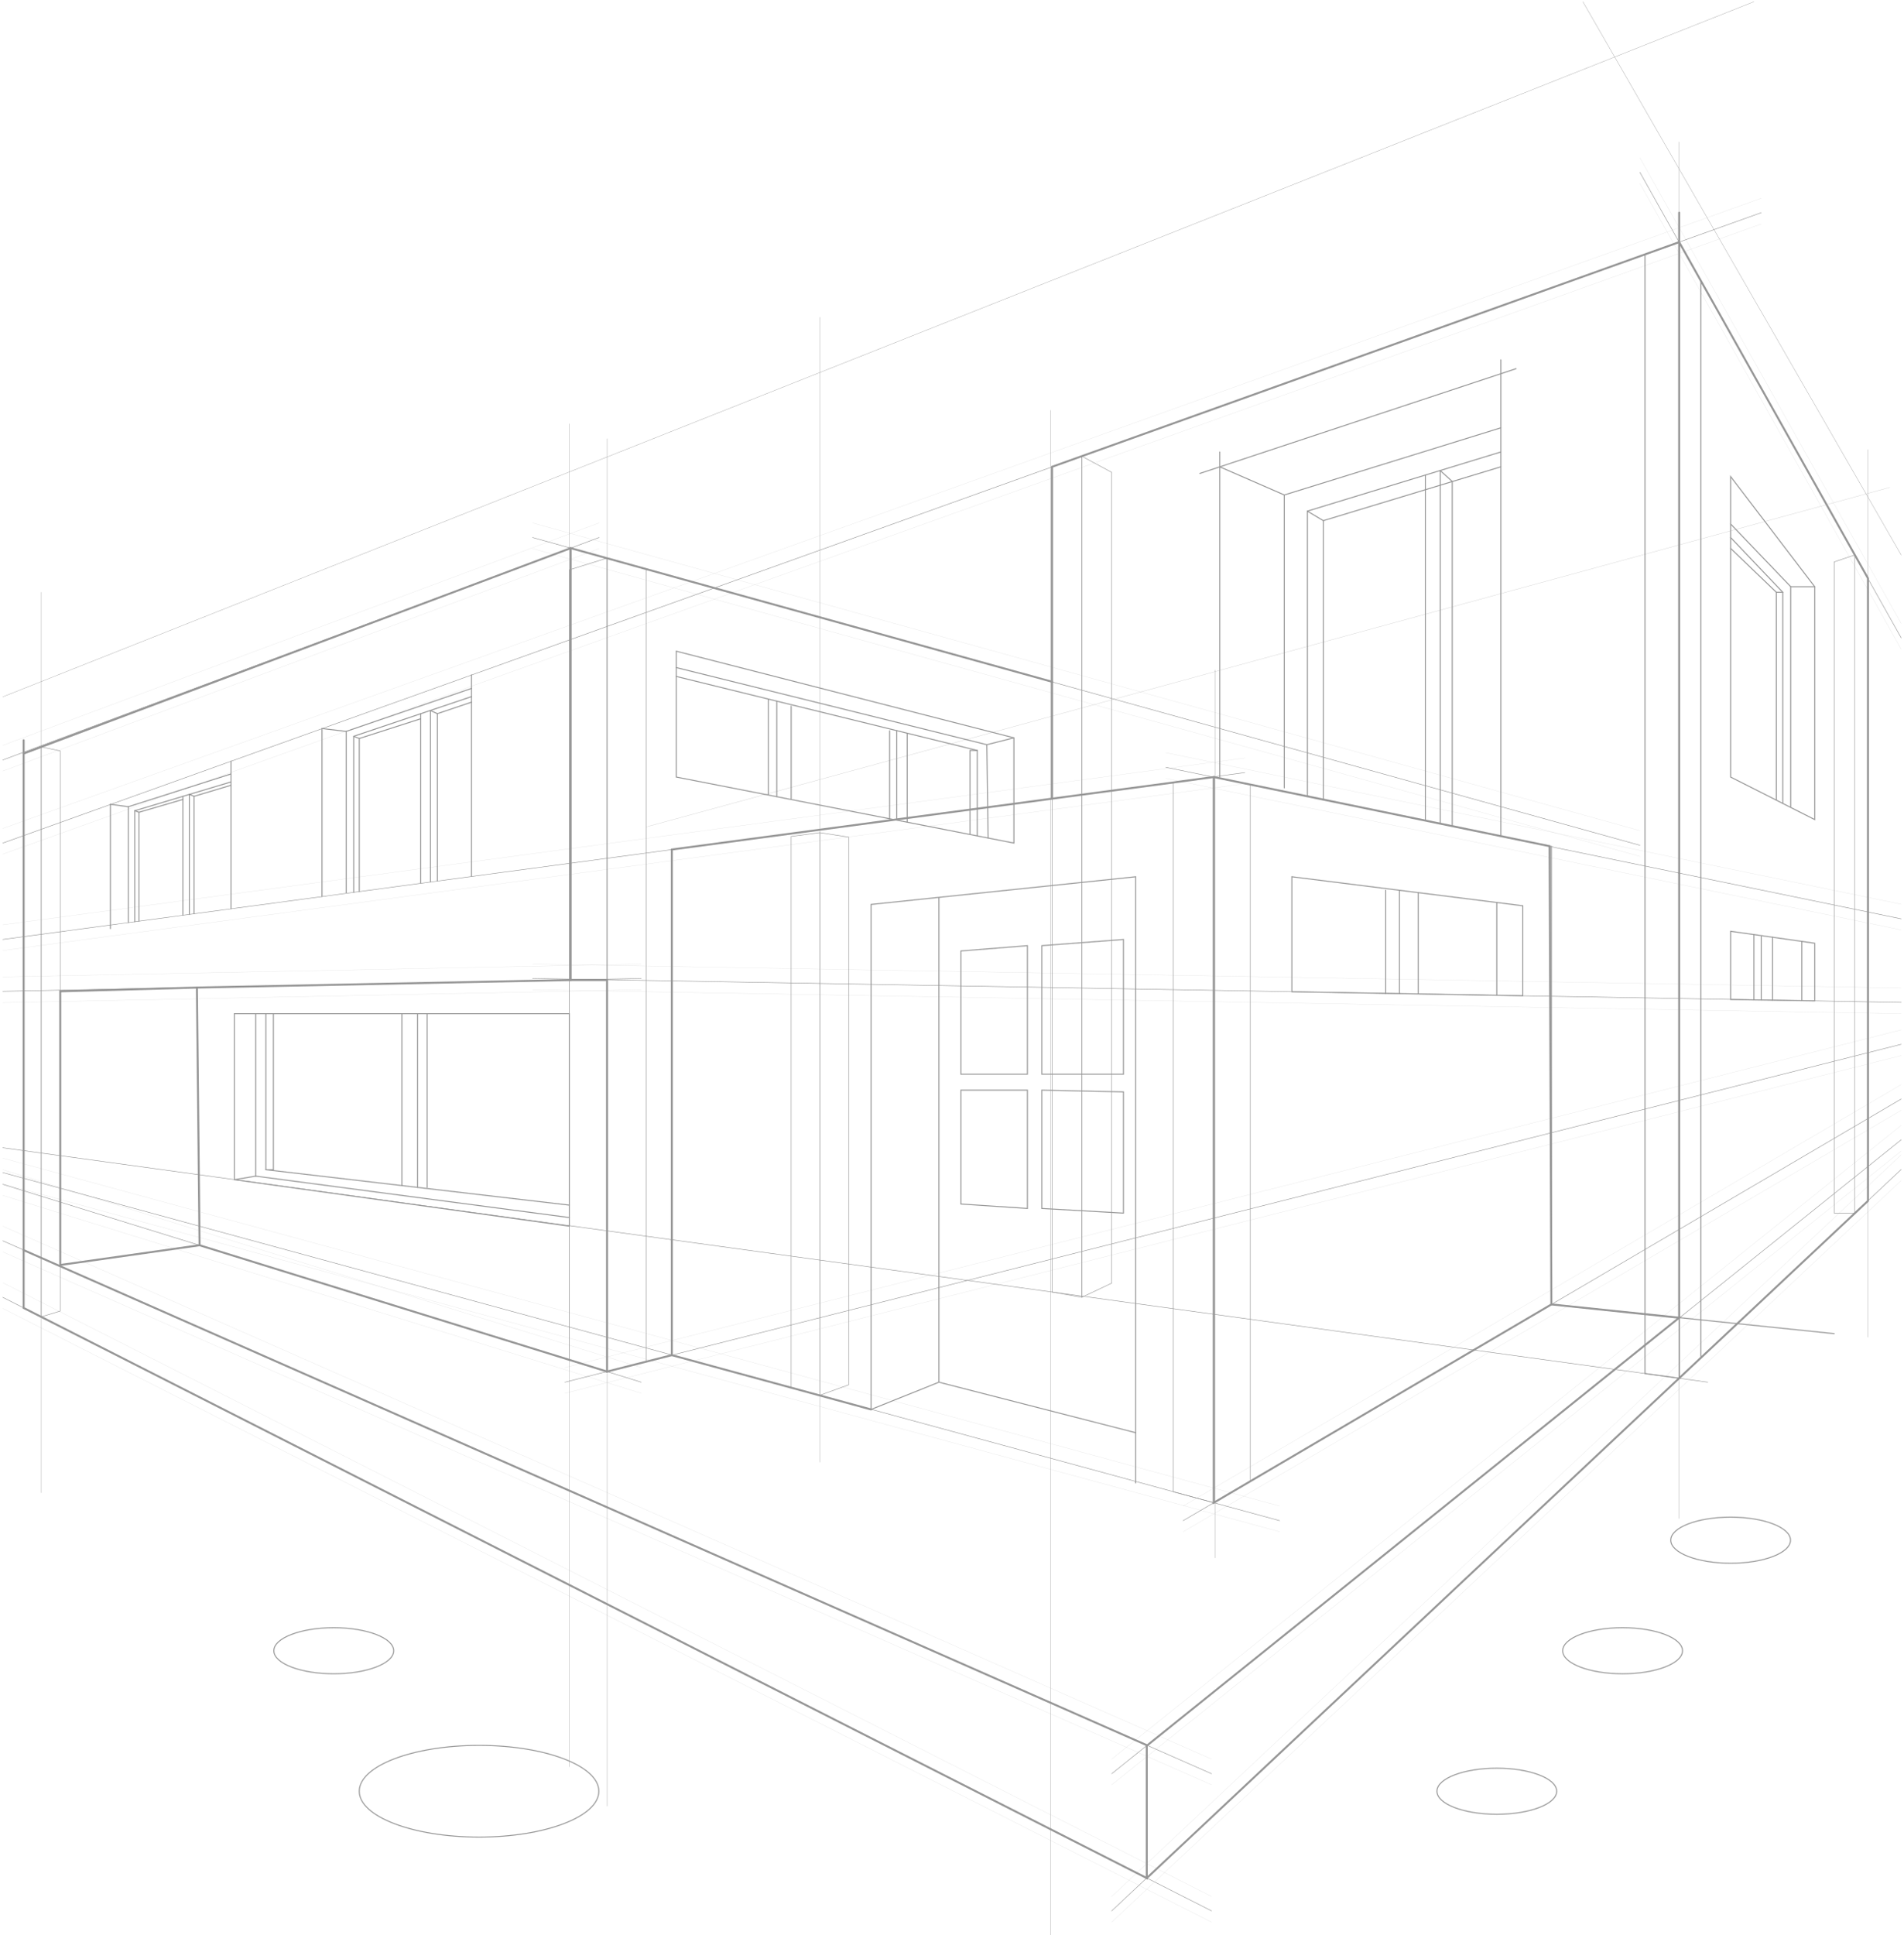<svg width="683" height="694" viewBox="0 0 683 694" fill="none" xmlns="http://www.w3.org/2000/svg">
<path opacity="0.5" d="M231.846 296.543L677.862 174.803" stroke="#969696" stroke-width="0.106" stroke-miterlimit="10" stroke-linecap="round"/>
<path d="M588.261 61.803L682 228.759" stroke="#969696" stroke-width="0.177" stroke-miterlimit="10" stroke-linecap="round"/>
<path d="M682 419.395L398.794 685.284" stroke="#969696" stroke-width="0.177" stroke-miterlimit="10" stroke-linecap="round"/>
<path d="M682 408.747L398.794 636.095" stroke="#969696" stroke-width="0.177" stroke-miterlimit="10" stroke-linecap="round"/>
<path d="M1 272.544L214.897 192.761" stroke="#969696" stroke-width="0.177" stroke-miterlimit="10" stroke-linecap="round"/>
<path d="M588.261 303.138L191.024 192.761" stroke="#969696" stroke-width="0.177" stroke-miterlimit="10" stroke-linecap="round"/>
<path d="M1 424.719L230.016 495.681" stroke="#969696" stroke-width="0.177" stroke-miterlimit="10" stroke-linecap="round"/>
<path d="M434.602 636.095L1 444.982" stroke="#969696" stroke-width="0.177" stroke-miterlimit="10" stroke-linecap="round"/>
<path d="M434.602 685.284L1 465.246" stroke="#969696" stroke-width="0.177" stroke-miterlimit="10" stroke-linecap="round"/>
<path d="M418.21 275.166L682 329.52" stroke="#969696" stroke-width="0.177" stroke-miterlimit="10" stroke-linecap="round"/>
<path d="M446.539 277.073L1 336.91" stroke="#969696" stroke-width="0.177" stroke-miterlimit="10" stroke-linecap="round"/>
<path d="M1 420.507L459.032 545.346" stroke="#969696" stroke-width="0.177" stroke-miterlimit="10" stroke-linecap="round"/>
<path d="M424.417 545.346L682 394.125" stroke="#969696" stroke-width="0.177" stroke-miterlimit="10" stroke-linecap="round"/>
<path d="M631.788 76.266L1 302.343" stroke="#969696" stroke-width="0.177" stroke-miterlimit="10" stroke-linecap="round"/>
<path d="M230.016 350.896L1 355.505" stroke="#969696" stroke-width="0.177" stroke-miterlimit="10" stroke-linecap="round"/>
<path d="M191.024 350.896L682 359.478" stroke="#969696" stroke-width="0.177" stroke-miterlimit="10" stroke-linecap="round"/>
<path d="M202.642 495.681L682 374.497" stroke="#969696" stroke-width="0.177" stroke-miterlimit="10" stroke-linecap="round"/>
<g opacity="0.5">
<path opacity="0.5" d="M588.261 56.559L682 223.594" stroke="#969696" stroke-width="0.106" stroke-miterlimit="10" stroke-linecap="round"/>
<path opacity="0.5" d="M682 414.15L398.794 680.119" stroke="#969696" stroke-width="0.106" stroke-miterlimit="10" stroke-linecap="round"/>
<path opacity="0.5" d="M682 403.581L398.794 630.85" stroke="#969696" stroke-width="0.106" stroke-miterlimit="10" stroke-linecap="round"/>
<path opacity="0.5" d="M1 267.299L214.897 187.517" stroke="#969696" stroke-width="0.106" stroke-miterlimit="10" stroke-linecap="round"/>
<path opacity="0.5" d="M588.261 297.893L191.024 187.517" stroke="#969696" stroke-width="0.106" stroke-miterlimit="10" stroke-linecap="round"/>
<path opacity="0.5" d="M1 419.475L230.016 490.437" stroke="#969696" stroke-width="0.106" stroke-miterlimit="10" stroke-linecap="round"/>
<path opacity="0.5" d="M434.602 630.85L1 439.738" stroke="#969696" stroke-width="0.106" stroke-miterlimit="10" stroke-linecap="round"/>
<path opacity="0.5" d="M434.602 680.119L1 460.001" stroke="#969696" stroke-width="0.106" stroke-miterlimit="10" stroke-linecap="round"/>
<path opacity="0.5" d="M418.21 269.922L682 324.276" stroke="#969696" stroke-width="0.106" stroke-miterlimit="10" stroke-linecap="round"/>
<path opacity="0.5" d="M446.539 271.829L1 331.666" stroke="#969696" stroke-width="0.106" stroke-miterlimit="10" stroke-linecap="round"/>
<path opacity="0.5" d="M1 415.342L459.032 540.102" stroke="#969696" stroke-width="0.106" stroke-miterlimit="10" stroke-linecap="round"/>
<path opacity="0.5" d="M424.417 540.102L682 388.96" stroke="#969696" stroke-width="0.106" stroke-miterlimit="10" stroke-linecap="round"/>
<path opacity="0.5" d="M631.788 71.101L1 297.099" stroke="#969696" stroke-width="0.106" stroke-miterlimit="10" stroke-linecap="round"/>
<path opacity="0.5" d="M230.016 345.731L1 350.34" stroke="#969696" stroke-width="0.106" stroke-miterlimit="10" stroke-linecap="round"/>
<path opacity="0.5" d="M191.024 345.731L682 354.314" stroke="#969696" stroke-width="0.106" stroke-miterlimit="10" stroke-linecap="round"/>
<path opacity="0.5" d="M202.642 490.437L682 369.332" stroke="#969696" stroke-width="0.106" stroke-miterlimit="10" stroke-linecap="round"/>
</g>
<g opacity="0.5">
<path opacity="0.5" d="M588.261 65.777L682 232.812" stroke="#969696" stroke-width="0.106" stroke-miterlimit="10" stroke-linecap="round"/>
<path opacity="0.5" d="M682 423.368L398.794 689.336" stroke="#969696" stroke-width="0.106" stroke-miterlimit="10" stroke-linecap="round"/>
<path opacity="0.5" d="M682 412.8L398.794 640.069" stroke="#969696" stroke-width="0.106" stroke-miterlimit="10" stroke-linecap="round"/>
<path opacity="0.5" d="M1 276.517L214.897 196.735" stroke="#969696" stroke-width="0.106" stroke-miterlimit="10" stroke-linecap="round"/>
<path opacity="0.5" d="M588.261 307.111L191.024 196.735" stroke="#969696" stroke-width="0.106" stroke-miterlimit="10" stroke-linecap="round"/>
<path opacity="0.5" d="M1 428.692L230.016 499.654" stroke="#969696" stroke-width="0.106" stroke-miterlimit="10" stroke-linecap="round"/>
<path opacity="0.5" d="M434.602 640.068L1 448.956" stroke="#969696" stroke-width="0.106" stroke-miterlimit="10" stroke-linecap="round"/>
<path opacity="0.5" d="M434.602 689.336L1 469.219" stroke="#969696" stroke-width="0.106" stroke-miterlimit="10" stroke-linecap="round"/>
<path opacity="0.5" d="M418.21 279.14L682 333.493" stroke="#969696" stroke-width="0.106" stroke-miterlimit="10" stroke-linecap="round"/>
<path opacity="0.5" d="M446.539 281.047L1 340.884" stroke="#969696" stroke-width="0.106" stroke-miterlimit="10" stroke-linecap="round"/>
<path opacity="0.5" d="M1 424.56L459.032 549.319" stroke="#969696" stroke-width="0.106" stroke-miterlimit="10" stroke-linecap="round"/>
<path opacity="0.5" d="M424.417 549.32L682 398.178" stroke="#969696" stroke-width="0.106" stroke-miterlimit="10" stroke-linecap="round"/>
<path opacity="0.5" d="M631.788 80.319L1 306.316" stroke="#969696" stroke-width="0.106" stroke-miterlimit="10" stroke-linecap="round"/>
<path opacity="0.5" d="M230.016 354.949L1 359.558" stroke="#969696" stroke-width="0.106" stroke-miterlimit="10" stroke-linecap="round"/>
<path opacity="0.5" d="M191.024 354.949L682 363.531" stroke="#969696" stroke-width="0.106" stroke-miterlimit="10" stroke-linecap="round"/>
<path opacity="0.5" d="M202.642 499.654L682 378.55" stroke="#969696" stroke-width="0.106" stroke-miterlimit="10" stroke-linecap="round"/>
</g>
<path d="M8.48 270.24V469.06L14.766 472.239V267.856L8.48 270.24Z" stroke="#969696" stroke-width="0.177" stroke-miterlimit="10" stroke-linecap="round"/>
<path d="M14.766 267.856L21.61 269.286V470.173L14.766 472.239" stroke="#969696" stroke-width="0.177" stroke-miterlimit="10" stroke-linecap="round"/>
<path d="M217.761 491.867V200.152L231.846 204.045V488.291L217.761 491.867Z" stroke="#969696" stroke-width="0.177" stroke-miterlimit="10" stroke-linecap="round"/>
<path d="M217.761 200.152L204.234 204.363V487.655L217.761 491.867V200.152Z" stroke="#969696" stroke-width="0.177" stroke-miterlimit="10" stroke-linecap="round"/>
<path d="M283.808 299.96V497.588L294.074 500.37V298.609L283.808 299.96Z" stroke="#969696" stroke-width="0.177" stroke-miterlimit="10" stroke-linecap="round"/>
<path d="M294.074 298.609L304.418 300.198V496.635L294.074 500.37" stroke="#969696" stroke-width="0.177" stroke-miterlimit="10" stroke-linecap="round"/>
<path d="M435.398 538.91V278.663L420.916 280.491V535.016L435.398 538.91Z" stroke="#969696" stroke-width="0.177" stroke-miterlimit="10" stroke-linecap="round"/>
<path d="M435.398 278.663L448.528 281.365V531.202L435.398 538.91V278.663Z" stroke="#969696" stroke-width="0.177" stroke-miterlimit="10" stroke-linecap="round"/>
<path d="M602.346 86.835V494.251L610.144 486.86V100.821L602.346 86.835Z" stroke="#969696" stroke-width="0.353" stroke-miterlimit="10" stroke-linecap="round"/>
<path d="M602.346 86.835L590.091 91.206V492.582L602.346 494.251V86.835Z" stroke="#969696" stroke-width="0.353" stroke-miterlimit="10" stroke-linecap="round"/>
<path d="M670.064 207.383V430.679L665.289 435.049V199.039L670.064 207.383Z" stroke="#969696" stroke-width="0.177" stroke-miterlimit="10" stroke-linecap="round"/>
<path d="M665.289 199.039L657.969 201.502V435.049H665.289" stroke="#969696" stroke-width="0.177" stroke-miterlimit="10" stroke-linecap="round"/>
<path d="M377.388 167.412V463.339L388.051 465.246V163.598L377.388 167.412Z" stroke="#969696" stroke-width="0.177" stroke-miterlimit="10" stroke-linecap="round"/>
<path d="M388.051 163.598L398.794 169.399V460.16L388.051 465.246V163.598Z" stroke="#969696" stroke-width="0.177" stroke-miterlimit="10" stroke-linecap="round"/>
<path d="M612.611 495.681L1 411.607" stroke="#969696" stroke-width="0.177" stroke-miterlimit="10" stroke-linecap="round"/>
<path d="M657.969 478.278L556.511 467.789V303.456" stroke="#969696" stroke-width="0.353" stroke-miterlimit="10" stroke-linecap="round"/>
<path d="M543.858 132.209L430.385 169.796" stroke="#969696" stroke-width="0.353" stroke-miterlimit="10" stroke-linecap="round"/>
<path d="M437.547 162.088V278.663" stroke="#969696" stroke-width="0.353" stroke-miterlimit="10" stroke-linecap="round"/>
<path d="M437.547 167.412L460.703 177.504L538.368 153.426" stroke="#969696" stroke-width="0.353" stroke-miterlimit="10" stroke-linecap="round"/>
<path d="M460.703 177.504V282.557" stroke="#969696" stroke-width="0.353" stroke-miterlimit="10" stroke-linecap="round"/>
<path d="M468.979 285.576V183.305L538.368 162.088" stroke="#969696" stroke-width="0.353" stroke-miterlimit="10" stroke-linecap="round"/>
<path d="M468.979 183.305L474.708 186.722L538.368 167.412" stroke="#969696" stroke-width="0.353" stroke-miterlimit="10" stroke-linecap="round"/>
<path d="M474.708 186.722V286.768" stroke="#969696" stroke-width="0.353" stroke-miterlimit="10" stroke-linecap="round"/>
<path d="M511.312 170.352V294.317" stroke="#969696" stroke-width="0.353" stroke-miterlimit="10" stroke-linecap="round"/>
<path d="M516.644 295.43V168.763L520.941 172.657V296.304" stroke="#969696" stroke-width="0.353" stroke-miterlimit="10" stroke-linecap="round" stroke-linejoin="round"/>
<path d="M620.807 170.908V278.663L650.966 293.92V210.402L620.807 170.908Z" stroke="#969696" stroke-width="0.353" stroke-miterlimit="10" stroke-linecap="round"/>
<path d="M650.966 210.403H642.372L620.807 187.914" stroke="#969696" stroke-width="0.353" stroke-miterlimit="10" stroke-linecap="round"/>
<path d="M642.372 210.403V289.311" stroke="#969696" stroke-width="0.353" stroke-miterlimit="10" stroke-linecap="round"/>
<path d="M639.507 288.119V212.389L620.807 192.761" stroke="#969696" stroke-width="0.353" stroke-miterlimit="10" stroke-linecap="round"/>
<path d="M639.507 212.389H637.2L620.807 196.655" stroke="#969696" stroke-width="0.353" stroke-miterlimit="10" stroke-linecap="round"/>
<path d="M637.2 212.389V286.927" stroke="#969696" stroke-width="0.353" stroke-miterlimit="10" stroke-linecap="round"/>
<path d="M407.388 531.838V314.422L312.455 324.355V505.455L336.805 495.681V321.812" stroke="#969696" stroke-width="0.353" stroke-miterlimit="10" stroke-linecap="round"/>
<path d="M336.805 495.681L407.388 513.799" stroke="#969696" stroke-width="0.353" stroke-miterlimit="10" stroke-linecap="round"/>
<path d="M368.555 339.135L344.683 341.042V385.225H368.555V339.135Z" stroke="#969696" stroke-width="0.353" stroke-miterlimit="10" stroke-linecap="round"/>
<path d="M373.728 339.136V385.225H403.011V336.911L373.728 339.136Z" stroke="#969696" stroke-width="0.353" stroke-miterlimit="10" stroke-linecap="round"/>
<path d="M344.683 390.947H368.555V433.381L344.683 431.791V390.947Z" stroke="#969696" stroke-width="0.353" stroke-miterlimit="10" stroke-linecap="round"/>
<path d="M373.728 390.947V433.381L403.011 435.049V391.582L373.728 390.947Z" stroke="#969696" stroke-width="0.353" stroke-miterlimit="10" stroke-linecap="round"/>
<path d="M463.408 314.422V355.664L546.246 357.095V324.832L463.408 314.422Z" stroke="#969696" stroke-width="0.353" stroke-miterlimit="10" stroke-linecap="round"/>
<path d="M536.935 356.936V323.64" stroke="#969696" stroke-width="0.353" stroke-miterlimit="10" stroke-linecap="round"/>
<path d="M502.002 319.269V356.379" stroke="#969696" stroke-width="0.353" stroke-miterlimit="10" stroke-linecap="round"/>
<path d="M508.766 320.144V356.379" stroke="#969696" stroke-width="0.353" stroke-miterlimit="10" stroke-linecap="round"/>
<path d="M497.069 319.269V356.3" stroke="#969696" stroke-width="0.353" stroke-miterlimit="10" stroke-linecap="round"/>
<path d="M620.807 333.97V358.445L650.966 358.922V338.261L620.807 333.97Z" stroke="#969696" stroke-width="0.353" stroke-miterlimit="10" stroke-linecap="round"/>
<path d="M646.351 337.546V358.843" stroke="#969696" stroke-width="0.353" stroke-miterlimit="10" stroke-linecap="round"/>
<path d="M635.847 336.116V358.684" stroke="#969696" stroke-width="0.353" stroke-miterlimit="10" stroke-linecap="round"/>
<path d="M631.789 335.798V358.604" stroke="#969696" stroke-width="0.353" stroke-miterlimit="10" stroke-linecap="round"/>
<path d="M629.162 335.162V358.604" stroke="#969696" stroke-width="0.353" stroke-miterlimit="10" stroke-linecap="round"/>
<path d="M8.48 265.472V448.32L411.526 625.924L602.346 472.557L556.511 467.789L435.398 538.91V278.663L240.997 304.648V485.986" stroke="#969696" stroke-width="0.706" stroke-miterlimit="10" stroke-linecap="round"/>
<path d="M602.346 76.266V313.071" stroke="#969696" stroke-width="0.706" stroke-miterlimit="10" stroke-linecap="round"/>
<path d="M204.711 196.576V351.453H217.761V491.867L240.997 485.986L312.455 505.455" stroke="#969696" stroke-width="0.706" stroke-miterlimit="10" stroke-linecap="round"/>
<path d="M71.583 446.572L21.61 453.644V355.505L70.628 354.154L71.583 446.572ZM71.583 446.572L217.761 491.867" stroke="#969696" stroke-width="0.706" stroke-miterlimit="10" stroke-linecap="round"/>
<path d="M8.48 448.32V469.06L411.367 673.523V625.924" stroke="#969696" stroke-width="0.706" stroke-miterlimit="10" stroke-linecap="round"/>
<path d="M171.847 658.822C195.579 658.822 214.817 651.457 214.817 642.373C214.817 633.288 195.579 625.924 171.847 625.924C148.115 625.924 128.876 633.288 128.876 642.373C128.876 651.457 148.115 658.822 171.847 658.822Z" stroke="#969696" stroke-width="0.353" stroke-miterlimit="10" stroke-linecap="round"/>
<path d="M119.725 600.256C131.591 600.256 141.211 596.556 141.211 591.992C141.211 587.428 131.591 583.728 119.725 583.728C107.859 583.728 98.24 587.428 98.24 591.992C98.24 596.556 107.859 600.256 119.725 600.256Z" stroke="#969696" stroke-width="0.353" stroke-miterlimit="10" stroke-linecap="round"/>
<path d="M620.807 560.604C632.673 560.604 642.292 556.903 642.292 552.339C642.292 547.775 632.673 544.075 620.807 544.075C608.941 544.075 599.322 547.775 599.322 552.339C599.322 556.903 608.941 560.604 620.807 560.604Z" stroke="#969696" stroke-width="0.353" stroke-miterlimit="10" stroke-linecap="round"/>
<path d="M582.054 600.256C593.92 600.256 603.539 596.556 603.539 591.992C603.539 587.428 593.92 583.728 582.054 583.728C570.188 583.728 560.569 587.428 560.569 591.992C560.569 596.556 570.188 600.256 582.054 600.256Z" stroke="#969696" stroke-width="0.353" stroke-miterlimit="10" stroke-linecap="round"/>
<path d="M536.935 650.637C548.801 650.637 558.421 646.937 558.421 642.373C558.421 637.808 548.801 634.108 536.935 634.108C525.069 634.108 515.45 637.808 515.45 642.373C515.45 646.937 525.069 650.637 536.935 650.637Z" stroke="#969696" stroke-width="0.353" stroke-miterlimit="10" stroke-linecap="round"/>
<path d="M411.367 673.523L670.064 430.679V207.383L602.346 86.835L377.388 167.412V244.493L204.711 196.576L8.48 270.24" stroke="#969696" stroke-width="0.706" stroke-miterlimit="10" stroke-linecap="round"/>
<path d="M377.388 244.493V286.371" stroke="#969696" stroke-width="0.706" stroke-miterlimit="10" stroke-linecap="round"/>
<path d="M602.346 472.557V313.071" stroke="#969696" stroke-width="0.706" stroke-miterlimit="10" stroke-linecap="round"/>
<path d="M435.398 278.663L555.874 303.456L556.511 467.789" stroke="#969696" stroke-width="0.706" stroke-miterlimit="10" stroke-linecap="round"/>
<path d="M242.589 233.527V278.663L363.701 302.343V264.598L242.589 233.527Z" stroke="#969696" stroke-width="0.353" stroke-miterlimit="10" stroke-linecap="round"/>
<path d="M363.701 264.598L353.993 267.061L354.471 300.516" stroke="#969696" stroke-width="0.353" stroke-miterlimit="10" stroke-linecap="round"/>
<path d="M353.993 267.061L242.589 239.407" stroke="#969696" stroke-width="0.353" stroke-miterlimit="10" stroke-linecap="round"/>
<path d="M350.572 299.721V269.127L242.589 242.586" stroke="#969696" stroke-width="0.353" stroke-miterlimit="10" stroke-linecap="round"/>
<path d="M350.572 269.127H347.946V299.244" stroke="#969696" stroke-width="0.353" stroke-miterlimit="10" stroke-linecap="round"/>
<path d="M325.426 263.009V294.794" stroke="#969696" stroke-width="0.353" stroke-miterlimit="10" stroke-linecap="round"/>
<path d="M321.686 262.055V293.841" stroke="#969696" stroke-width="0.353" stroke-miterlimit="10" stroke-linecap="round"/>
<path d="M319.14 262.055V293.682" stroke="#969696" stroke-width="0.353" stroke-miterlimit="10" stroke-linecap="round"/>
<path d="M283.808 253.234V286.689" stroke="#969696" stroke-width="0.353" stroke-miterlimit="10" stroke-linecap="round"/>
<path d="M278.636 285.656V251.486" stroke="#969696" stroke-width="0.353" stroke-miterlimit="10" stroke-linecap="round"/>
<path d="M275.612 250.771V284.941" stroke="#969696" stroke-width="0.353" stroke-miterlimit="10" stroke-linecap="round"/>
<path d="M204.711 351.452L70.628 354.154" stroke="#969696" stroke-width="0.706" stroke-miterlimit="10" stroke-linecap="round"/>
<path d="M169.141 242.03V314.263" stroke="#969696" stroke-width="0.353" stroke-miterlimit="10" stroke-linecap="round"/>
<path d="M115.508 261.26V321.494" stroke="#969696" stroke-width="0.353" stroke-miterlimit="10" stroke-linecap="round"/>
<path d="M82.882 272.941V325.865" stroke="#969696" stroke-width="0.353" stroke-miterlimit="10" stroke-linecap="round"/>
<path d="M39.594 288.437V333.017" stroke="#969696" stroke-width="0.353" stroke-miterlimit="10" stroke-linecap="round"/>
<path d="M39.594 288.437L46.039 289.311V330.792" stroke="#969696" stroke-width="0.353" stroke-miterlimit="10" stroke-linecap="round"/>
<path d="M46.039 289.311L82.882 277.55" stroke="#969696" stroke-width="0.353" stroke-miterlimit="10" stroke-linecap="round"/>
<path d="M115.508 261.26L124.182 262.293V320.143" stroke="#969696" stroke-width="0.353" stroke-miterlimit="10" stroke-linecap="round"/>
<path d="M124.182 262.293L169.141 246.877" stroke="#969696" stroke-width="0.353" stroke-miterlimit="10" stroke-linecap="round"/>
<path d="M126.887 319.984V264.041L169.141 249.817" stroke="#969696" stroke-width="0.353" stroke-miterlimit="10" stroke-linecap="round"/>
<path d="M150.919 255.936V316.726" stroke="#969696" stroke-width="0.353" stroke-miterlimit="10" stroke-linecap="round"/>
<path d="M154.42 316.249V254.823L156.887 255.936V315.932" stroke="#969696" stroke-width="0.353" stroke-miterlimit="10" stroke-linecap="round"/>
<path d="M126.887 264.041L128.876 264.836V319.667" stroke="#969696" stroke-width="0.353" stroke-miterlimit="10" stroke-linecap="round"/>
<path d="M128.876 264.836L150.919 257.764" stroke="#969696" stroke-width="0.353" stroke-miterlimit="10" stroke-linecap="round"/>
<path d="M156.887 255.936L169.141 251.804" stroke="#969696" stroke-width="0.353" stroke-miterlimit="10" stroke-linecap="round"/>
<path d="M48.347 330.553V290.742L82.882 280.411" stroke="#969696" stroke-width="0.353" stroke-miterlimit="10" stroke-linecap="round"/>
<path d="M65.615 285.576V328.169" stroke="#969696" stroke-width="0.353" stroke-miterlimit="10" stroke-linecap="round"/>
<path d="M67.922 327.852V284.861L69.593 285.576V327.693" stroke="#969696" stroke-width="0.353" stroke-miterlimit="10" stroke-linecap="round"/>
<path d="M48.347 290.741L49.859 291.298V330.315" stroke="#969696" stroke-width="0.353" stroke-miterlimit="10" stroke-linecap="round"/>
<path d="M49.859 291.298L65.615 286.689" stroke="#969696" stroke-width="0.353" stroke-miterlimit="10" stroke-linecap="round"/>
<path d="M69.593 285.577L82.882 281.603" stroke="#969696" stroke-width="0.353" stroke-miterlimit="10" stroke-linecap="round"/>
<path d="M14.766 212.389V535.334" stroke="#969696" stroke-width="0.106" stroke-miterlimit="10" stroke-linecap="round"/>
<path d="M204.234 151.996V633.632" stroke="#969696" stroke-width="0.106" stroke-miterlimit="10" stroke-linecap="round"/>
<path d="M217.761 157.32V647.697" stroke="#969696" stroke-width="0.106" stroke-miterlimit="10" stroke-linecap="round"/>
<path d="M376.831 147.149V693.945" stroke="#969696" stroke-width="0.106" stroke-miterlimit="10" stroke-linecap="round"/>
<path d="M602.346 50.917V544.552" stroke="#969696" stroke-width="0.106" stroke-miterlimit="10" stroke-linecap="round"/>
<path d="M294.074 113.774V524.368" stroke="#969696" stroke-width="0.106" stroke-miterlimit="10" stroke-linecap="round"/>
<path d="M670.064 161.214V479.55" stroke="#969696" stroke-width="0.106" stroke-miterlimit="10" stroke-linecap="round"/>
<path d="M435.876 240.281V558.697" stroke="#969696" stroke-width="0.106" stroke-miterlimit="10" stroke-linecap="round"/>
<path d="M1 249.897L629.162 0.616" stroke="#969696" stroke-width="0.106" stroke-miterlimit="10" stroke-linecap="round"/>
<path d="M682 199.039L567.81 0.616" stroke="#969696" stroke-width="0.106" stroke-miterlimit="10" stroke-linecap="round"/>
<path d="M538.368 129.031V299.483" stroke="#969696" stroke-width="0.353" stroke-miterlimit="10" stroke-linecap="round"/>
<path d="M84.076 363.531H204.234V439.738L84.076 423.05V363.531Z" stroke="#969696" stroke-width="0.353" stroke-miterlimit="10" stroke-linecap="round"/>
<path d="M91.715 363.531V421.779L84.076 423.05" stroke="#969696" stroke-width="0.353" stroke-miterlimit="10" stroke-linecap="round"/>
<path d="M91.715 421.779L204.234 436.639" stroke="#969696" stroke-width="0.353" stroke-miterlimit="10" stroke-linecap="round"/>
<path d="M95.376 363.531V419.474L204.234 432.189" stroke="#969696" stroke-width="0.353" stroke-miterlimit="10" stroke-linecap="round"/>
<path d="M144.155 363.531V425.196" stroke="#969696" stroke-width="0.353" stroke-miterlimit="10" stroke-linecap="round"/>
<path d="M153.226 425.832V363.531" stroke="#969696" stroke-width="0.353" stroke-miterlimit="10" stroke-linecap="round"/>
<path d="M149.805 363.531V425.832" stroke="#969696" stroke-width="0.353" stroke-miterlimit="10" stroke-linecap="round"/>
<path d="M95.376 419.475H98.081V363.531" stroke="#969696" stroke-width="0.353" stroke-miterlimit="10" stroke-linecap="round"/>
</svg>
